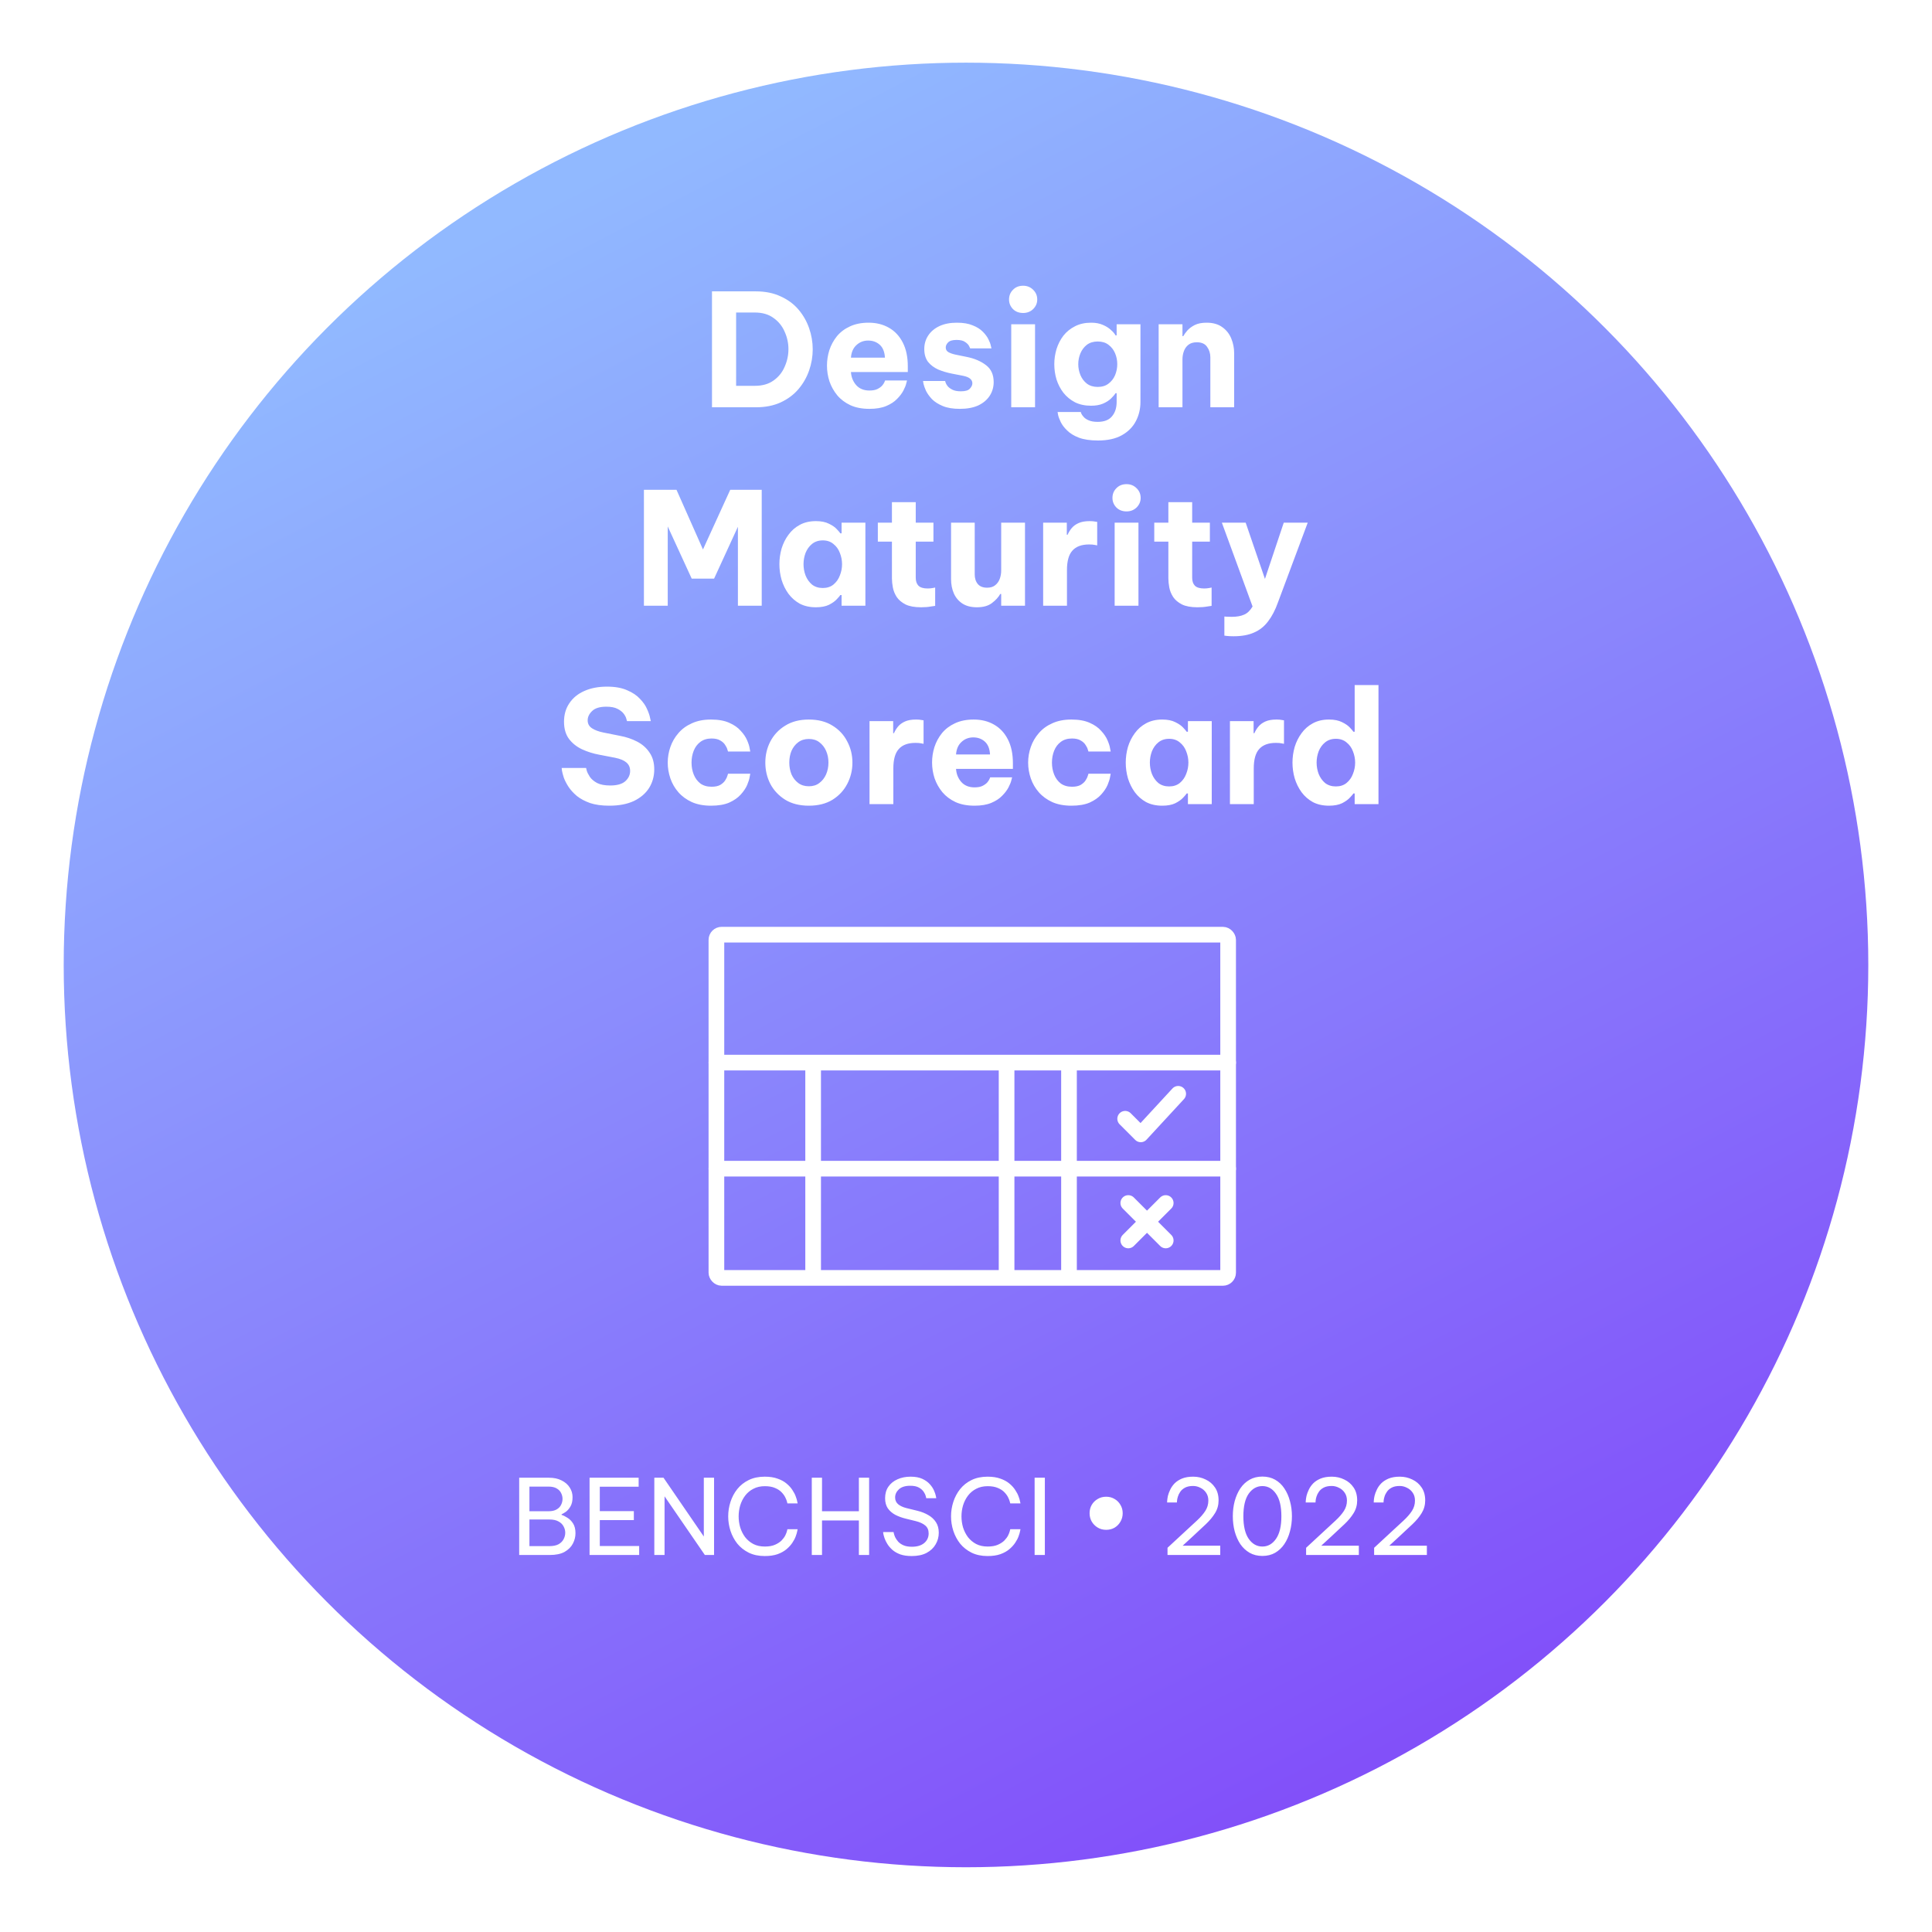 <svg width="370" height="370" viewBox="0 0 370 370" fill="none" xmlns="http://www.w3.org/2000/svg">
<g filter="url(#filter0_d_624_10259)">
<circle cx="185" cy="179.8" r="172.8" fill="url(#paint0_linear_624_10259)"/>
</g>
<path d="M136.355 78V55.8H144.755C146.555 55.8 148.135 56.12 149.495 56.76C150.875 57.38 152.015 58.22 152.915 59.28C153.815 60.34 154.495 61.53 154.955 62.85C155.415 64.17 155.645 65.52 155.645 66.9C155.645 68.28 155.415 69.63 154.955 70.95C154.495 72.27 153.815 73.46 152.915 74.52C152.015 75.58 150.875 76.43 149.495 77.07C148.135 77.69 146.555 78 144.755 78H136.355ZM144.545 59.85H140.975V73.89H144.545C146.005 73.89 147.205 73.55 148.145 72.87C149.105 72.19 149.815 71.31 150.275 70.23C150.755 69.15 150.995 68.03 150.995 66.87C150.995 65.71 150.755 64.6 150.275 63.54C149.815 62.46 149.105 61.58 148.145 60.9C147.205 60.2 146.005 59.85 144.545 59.85ZM166.505 78.3C165.105 78.3 163.895 78.07 162.875 77.61C161.855 77.13 161.015 76.5 160.355 75.72C159.695 74.92 159.195 74.03 158.855 73.05C158.535 72.07 158.375 71.06 158.375 70.02C158.375 69.02 158.525 68.04 158.825 67.08C159.145 66.1 159.625 65.21 160.265 64.41C160.925 63.61 161.755 62.98 162.755 62.52C163.775 62.04 164.975 61.8 166.355 61.8C167.815 61.8 169.105 62.12 170.225 62.76C171.365 63.4 172.255 64.35 172.895 65.61C173.535 66.85 173.855 68.36 173.855 70.14V71.25H162.965C163.025 72.21 163.355 73.04 163.955 73.74C164.575 74.44 165.425 74.79 166.505 74.79C167.125 74.79 167.625 74.7 168.005 74.52C168.405 74.32 168.715 74.1 168.935 73.86C169.155 73.6 169.305 73.37 169.385 73.17C169.465 72.97 169.505 72.87 169.505 72.87H173.705C173.705 72.87 173.655 73.06 173.555 73.44C173.475 73.8 173.295 74.25 173.015 74.79C172.735 75.33 172.325 75.87 171.785 76.41C171.265 76.95 170.575 77.4 169.715 77.76C168.855 78.12 167.785 78.3 166.505 78.3ZM162.965 68.49H169.475C169.415 67.39 169.085 66.57 168.485 66.03C167.885 65.49 167.145 65.22 166.265 65.22C165.385 65.22 164.635 65.51 164.015 66.09C163.395 66.65 163.045 67.45 162.965 68.49ZM183.82 78.3C182.5 78.3 181.41 78.12 180.55 77.76C179.69 77.4 179 76.96 178.48 76.44C177.98 75.9 177.6 75.37 177.34 74.85C177.1 74.31 176.94 73.86 176.86 73.5C176.8 73.14 176.77 72.96 176.77 72.96H181C181 72.96 181.03 73.06 181.09 73.26C181.15 73.46 181.28 73.69 181.48 73.95C181.7 74.21 182.01 74.44 182.41 74.64C182.81 74.84 183.35 74.94 184.03 74.94C184.87 74.94 185.44 74.77 185.74 74.43C186.06 74.09 186.22 73.75 186.22 73.41C186.22 72.69 185.63 72.21 184.45 71.97L182.29 71.55C181.37 71.37 180.5 71.11 179.68 70.77C178.88 70.41 178.23 69.92 177.73 69.3C177.25 68.66 177.01 67.84 177.01 66.84C177.01 65.88 177.26 65.02 177.76 64.26C178.26 63.5 178.97 62.9 179.89 62.46C180.83 62.02 181.95 61.8 183.25 61.8C184.47 61.8 185.48 61.97 186.28 62.31C187.1 62.63 187.75 63.04 188.23 63.54C188.71 64.02 189.07 64.51 189.31 65.01C189.55 65.49 189.7 65.9 189.76 66.24C189.84 66.56 189.88 66.72 189.88 66.72H185.8C185.8 66.72 185.74 66.59 185.62 66.33C185.5 66.05 185.25 65.78 184.87 65.52C184.51 65.24 183.95 65.1 183.19 65.1C182.41 65.1 181.87 65.26 181.57 65.58C181.27 65.88 181.12 66.2 181.12 66.54C181.12 66.94 181.29 67.24 181.63 67.44C181.99 67.64 182.45 67.8 183.01 67.92L185.08 68.34C186.6 68.64 187.85 69.17 188.83 69.93C189.81 70.67 190.3 71.75 190.3 73.17C190.3 74.13 190.05 75 189.55 75.78C189.05 76.56 188.32 77.18 187.36 77.64C186.4 78.08 185.22 78.3 183.82 78.3ZM195.943 59.94C195.143 59.94 194.493 59.69 193.993 59.19C193.493 58.67 193.243 58.06 193.243 57.36C193.243 56.62 193.493 56 193.993 55.5C194.493 54.98 195.143 54.72 195.943 54.72C196.703 54.72 197.343 54.98 197.863 55.5C198.383 56 198.643 56.62 198.643 57.36C198.643 58.06 198.383 58.67 197.863 59.19C197.343 59.69 196.703 59.94 195.943 59.94ZM193.663 78V62.1H198.223V78H193.663ZM210.28 84.36C208.8 84.36 207.58 84.18 206.62 83.82C205.68 83.46 204.93 83 204.37 82.44C203.81 81.9 203.4 81.36 203.14 80.82C202.88 80.28 202.71 79.82 202.63 79.44C202.57 79.08 202.54 78.9 202.54 78.9H206.98C206.98 78.9 207.01 78.99 207.07 79.17C207.15 79.37 207.3 79.59 207.52 79.83C207.74 80.09 208.06 80.31 208.48 80.49C208.92 80.69 209.5 80.79 210.22 80.79C211.46 80.79 212.37 80.44 212.95 79.74C213.55 79.04 213.85 78.12 213.85 76.98V75.3H213.64C213.44 75.62 213.14 75.97 212.74 76.35C212.34 76.73 211.83 77.05 211.21 77.31C210.59 77.57 209.84 77.7 208.96 77.7C207.78 77.7 206.75 77.48 205.87 77.04C204.99 76.58 204.25 75.97 203.65 75.21C203.07 74.45 202.63 73.6 202.33 72.66C202.05 71.72 201.91 70.75 201.91 69.75C201.91 68.77 202.05 67.81 202.33 66.87C202.63 65.91 203.07 65.05 203.65 64.29C204.25 63.53 204.99 62.93 205.87 62.49C206.75 62.03 207.78 61.8 208.96 61.8C209.84 61.8 210.59 61.94 211.21 62.22C211.83 62.48 212.34 62.8 212.74 63.18C213.16 63.54 213.46 63.89 213.64 64.23H213.85V62.1H218.41V76.98C218.41 78.3 218.12 79.52 217.54 80.64C216.96 81.76 216.07 82.66 214.87 83.34C213.67 84.02 212.14 84.36 210.28 84.36ZM210.22 74.1C211.06 74.1 211.75 73.89 212.29 73.47C212.85 73.05 213.27 72.51 213.55 71.85C213.83 71.17 213.97 70.47 213.97 69.75C213.97 69.01 213.83 68.31 213.55 67.65C213.27 66.99 212.85 66.45 212.29 66.03C211.75 65.61 211.06 65.4 210.22 65.4C209.4 65.4 208.71 65.61 208.15 66.03C207.61 66.45 207.2 66.99 206.92 67.65C206.64 68.31 206.5 69.01 206.5 69.75C206.5 70.47 206.64 71.17 206.92 71.85C207.2 72.51 207.61 73.05 208.15 73.47C208.71 73.89 209.4 74.1 210.22 74.1ZM221.895 78V62.1H226.455V64.38H226.605C226.785 64.06 227.045 63.7 227.385 63.3C227.745 62.9 228.215 62.55 228.795 62.25C229.395 61.95 230.155 61.8 231.075 61.8C232.315 61.8 233.325 62.09 234.105 62.67C234.885 63.23 235.455 63.96 235.815 64.86C236.175 65.74 236.355 66.67 236.355 67.65V78H231.795V68.43C231.795 67.67 231.585 67 231.165 66.42C230.765 65.84 230.115 65.55 229.215 65.55C228.535 65.55 227.995 65.71 227.595 66.03C227.195 66.35 226.905 66.76 226.725 67.26C226.545 67.76 226.455 68.29 226.455 68.85V78H221.895ZM123.318 116V93.8H129.558L134.628 105.23L139.848 93.8H145.878V116H141.318V100.88L136.758 110.81H132.468L127.878 100.82V116H123.318ZM156.253 99.8C157.273 99.8 158.113 99.97 158.773 100.31C159.433 100.63 159.933 100.98 160.273 101.36C160.633 101.74 160.853 102 160.933 102.14H161.173V100.1H165.733V116H161.173V113.96H160.933C160.853 114.1 160.633 114.36 160.273 114.74C159.933 115.12 159.433 115.48 158.773 115.82C158.113 116.14 157.273 116.3 156.253 116.3C155.073 116.3 154.043 116.07 153.163 115.61C152.303 115.13 151.583 114.5 151.003 113.72C150.423 112.92 149.983 112.03 149.683 111.05C149.403 110.07 149.263 109.07 149.263 108.05C149.263 107.03 149.403 106.03 149.683 105.05C149.983 104.07 150.423 103.19 151.003 102.41C151.583 101.61 152.303 100.98 153.163 100.52C154.043 100.04 155.073 99.8 156.253 99.8ZM157.573 103.49C156.753 103.49 156.063 103.72 155.503 104.18C154.963 104.62 154.553 105.19 154.273 105.89C154.013 106.59 153.883 107.31 153.883 108.05C153.883 108.79 154.013 109.51 154.273 110.21C154.553 110.91 154.963 111.49 155.503 111.95C156.063 112.39 156.753 112.61 157.573 112.61C158.393 112.61 159.073 112.39 159.613 111.95C160.173 111.49 160.583 110.91 160.843 110.21C161.123 109.51 161.263 108.79 161.263 108.05C161.263 107.31 161.123 106.59 160.843 105.89C160.583 105.19 160.173 104.62 159.613 104.18C159.073 103.72 158.393 103.49 157.573 103.49ZM176.395 116.3C175.155 116.3 174.165 116.12 173.425 115.76C172.685 115.38 172.125 114.91 171.745 114.35C171.365 113.77 171.115 113.16 170.995 112.52C170.875 111.88 170.815 111.29 170.815 110.75V103.73H168.115V100.1H170.815V96.17H175.375V100.1H178.765V103.73H175.375V110.63C175.375 111.29 175.545 111.8 175.885 112.16C176.245 112.52 176.835 112.7 177.655 112.7C178.015 112.7 178.345 112.67 178.645 112.61C178.945 112.55 179.095 112.52 179.095 112.52V116.03C179.095 116.03 178.825 116.07 178.285 116.15C177.745 116.25 177.115 116.3 176.395 116.3ZM187.089 116.3C185.969 116.3 185.039 116.06 184.299 115.58C183.579 115.1 183.039 114.46 182.679 113.66C182.319 112.84 182.139 111.92 182.139 110.9V100.1H186.669V110C186.669 110.76 186.869 111.38 187.269 111.86C187.669 112.32 188.259 112.55 189.039 112.55C189.699 112.55 190.219 112.39 190.599 112.07C190.999 111.75 191.289 111.34 191.469 110.84C191.649 110.34 191.739 109.81 191.739 109.25V100.1H196.299V116H191.739V113.75H191.559C191.219 114.37 190.689 114.95 189.969 115.49C189.269 116.03 188.309 116.3 187.089 116.3ZM199.776 116V100.1H204.306V102.41H204.456C204.636 101.99 204.886 101.58 205.206 101.18C205.526 100.78 205.966 100.45 206.526 100.19C207.086 99.93 207.806 99.8 208.686 99.8C209.126 99.8 209.476 99.83 209.736 99.89C209.996 99.93 210.126 99.95 210.126 99.95V104.45C210.126 104.45 209.976 104.42 209.676 104.36C209.396 104.3 209.026 104.27 208.566 104.27C207.146 104.27 206.086 104.66 205.386 105.44C204.686 106.2 204.336 107.45 204.336 109.19V116H199.776ZM215.748 97.94C214.948 97.94 214.298 97.69 213.798 97.19C213.298 96.67 213.048 96.06 213.048 95.36C213.048 94.62 213.298 94 213.798 93.5C214.298 92.98 214.948 92.72 215.748 92.72C216.508 92.72 217.148 92.98 217.668 93.5C218.188 94 218.448 94.62 218.448 95.36C218.448 96.06 218.188 96.67 217.668 97.19C217.148 97.69 216.508 97.94 215.748 97.94ZM213.468 116V100.1H218.028V116H213.468ZM229.335 116.3C228.095 116.3 227.105 116.12 226.365 115.76C225.625 115.38 225.065 114.91 224.685 114.35C224.305 113.77 224.055 113.16 223.935 112.52C223.815 111.88 223.755 111.29 223.755 110.75V103.73H221.055V100.1H223.755V96.17H228.315V100.1H231.705V103.73H228.315V110.63C228.315 111.29 228.485 111.8 228.825 112.16C229.185 112.52 229.775 112.7 230.595 112.7C230.955 112.7 231.285 112.67 231.585 112.61C231.885 112.55 232.035 112.52 232.035 112.52V116.03C232.035 116.03 231.765 116.07 231.225 116.15C230.685 116.25 230.055 116.3 229.335 116.3ZM236.252 121.85C235.712 121.85 235.282 121.83 234.962 121.79C234.642 121.75 234.482 121.73 234.482 121.73V118.07C234.482 118.07 234.612 118.08 234.872 118.1C235.152 118.12 235.492 118.13 235.892 118.13C236.852 118.13 237.642 117.99 238.262 117.71C238.882 117.45 239.422 116.93 239.882 116.15L234.002 100.1H238.562L242.252 110.87L245.852 100.1H250.442L244.742 115.37C244.222 116.83 243.592 118.04 242.852 119C242.132 119.96 241.242 120.67 240.182 121.13C239.122 121.61 237.812 121.85 236.252 121.85ZM116.686 154.3C115.246 154.3 114.016 154.13 112.996 153.79C111.996 153.43 111.156 152.98 110.476 152.44C109.816 151.88 109.286 151.3 108.886 150.7C108.486 150.08 108.186 149.5 107.986 148.96C107.806 148.4 107.686 147.95 107.626 147.61C107.586 147.25 107.566 147.07 107.566 147.07H112.246C112.246 147.07 112.286 147.24 112.366 147.58C112.466 147.92 112.666 148.32 112.966 148.78C113.266 149.22 113.726 149.61 114.346 149.95C114.966 150.27 115.806 150.43 116.866 150.43C118.166 150.43 119.126 150.16 119.746 149.62C120.366 149.06 120.676 148.4 120.676 147.64C120.676 146.96 120.436 146.42 119.956 146.02C119.496 145.62 118.776 145.32 117.796 145.12L114.826 144.55C113.626 144.33 112.506 143.98 111.466 143.5C110.446 143.02 109.616 142.36 108.976 141.52C108.336 140.66 108.016 139.56 108.016 138.22C108.016 136.86 108.356 135.68 109.036 134.68C109.716 133.66 110.666 132.88 111.886 132.34C113.126 131.78 114.576 131.5 116.236 131.5C117.796 131.5 119.086 131.73 120.106 132.19C121.146 132.63 121.966 133.18 122.566 133.84C123.186 134.48 123.636 135.13 123.916 135.79C124.216 136.45 124.406 137 124.486 137.44C124.586 137.88 124.636 138.1 124.636 138.1H120.076C120.076 138.1 120.036 137.96 119.956 137.68C119.896 137.4 119.736 137.08 119.476 136.72C119.216 136.36 118.816 136.04 118.276 135.76C117.756 135.48 117.036 135.34 116.116 135.34C114.856 135.34 113.946 135.62 113.386 136.18C112.826 136.72 112.546 137.31 112.546 137.95C112.546 138.61 112.826 139.12 113.386 139.48C113.946 139.84 114.676 140.11 115.576 140.29L118.726 140.92C119.926 141.14 121.026 141.51 122.026 142.03C123.026 142.55 123.816 143.25 124.396 144.13C124.996 144.99 125.296 146.06 125.296 147.34C125.296 148.66 124.966 149.85 124.306 150.91C123.646 151.95 122.676 152.78 121.396 153.4C120.116 154 118.546 154.3 116.686 154.3ZM136.157 154.3C134.757 154.3 133.537 154.07 132.497 153.61C131.457 153.13 130.597 152.5 129.917 151.72C129.237 150.94 128.727 150.06 128.387 149.08C128.047 148.08 127.877 147.07 127.877 146.05C127.877 145.03 128.047 144.03 128.387 143.05C128.727 142.07 129.237 141.19 129.917 140.41C130.597 139.61 131.457 138.98 132.497 138.52C133.537 138.04 134.757 137.8 136.157 137.8C137.577 137.8 138.747 138.01 139.667 138.43C140.587 138.83 141.317 139.34 141.857 139.96C142.417 140.56 142.827 141.17 143.087 141.79C143.347 142.39 143.507 142.9 143.567 143.32C143.647 143.72 143.687 143.92 143.687 143.92H139.427C139.427 143.92 139.387 143.8 139.307 143.56C139.247 143.3 139.107 143.01 138.887 142.69C138.687 142.35 138.377 142.06 137.957 141.82C137.537 141.56 136.977 141.43 136.277 141.43C135.417 141.43 134.697 141.65 134.117 142.09C133.557 142.51 133.137 143.07 132.857 143.77C132.577 144.47 132.437 145.23 132.437 146.05C132.437 146.87 132.577 147.63 132.857 148.33C133.137 149.03 133.557 149.6 134.117 150.04C134.697 150.46 135.417 150.67 136.277 150.67C136.977 150.67 137.537 150.55 137.957 150.31C138.377 150.05 138.687 149.76 138.887 149.44C139.107 149.1 139.247 148.81 139.307 148.57C139.387 148.31 139.427 148.18 139.427 148.18H143.687C143.687 148.18 143.647 148.39 143.567 148.81C143.507 149.21 143.347 149.72 143.087 150.34C142.827 150.94 142.417 151.55 141.857 152.17C141.317 152.77 140.587 153.28 139.667 153.7C138.747 154.1 137.577 154.3 136.157 154.3ZM154.908 154.3C153.128 154.3 151.618 153.92 150.378 153.16C149.138 152.38 148.188 151.37 147.528 150.13C146.888 148.87 146.568 147.51 146.568 146.05C146.568 144.59 146.888 143.24 147.528 142C148.188 140.74 149.138 139.73 150.378 138.97C151.618 138.19 153.128 137.8 154.908 137.8C156.688 137.8 158.198 138.19 159.438 138.97C160.678 139.73 161.618 140.74 162.258 142C162.918 143.24 163.248 144.59 163.248 146.05C163.248 147.51 162.918 148.87 162.258 150.13C161.618 151.37 160.678 152.38 159.438 153.16C158.198 153.92 156.688 154.3 154.908 154.3ZM154.908 150.58C155.708 150.58 156.378 150.37 156.918 149.95C157.478 149.53 157.908 148.98 158.208 148.3C158.508 147.6 158.658 146.85 158.658 146.05C158.658 145.23 158.508 144.48 158.208 143.8C157.908 143.12 157.478 142.57 156.918 142.15C156.378 141.73 155.708 141.52 154.908 141.52C154.108 141.52 153.428 141.73 152.868 142.15C152.308 142.57 151.878 143.12 151.578 143.8C151.298 144.48 151.158 145.23 151.158 146.05C151.158 146.85 151.298 147.6 151.578 148.3C151.878 148.98 152.308 149.53 152.868 149.95C153.428 150.37 154.108 150.58 154.908 150.58ZM166.524 154V138.1H171.054V140.41H171.204C171.384 139.99 171.634 139.58 171.954 139.18C172.274 138.78 172.714 138.45 173.274 138.19C173.834 137.93 174.554 137.8 175.434 137.8C175.874 137.8 176.224 137.83 176.484 137.89C176.744 137.93 176.874 137.95 176.874 137.95V142.45C176.874 142.45 176.724 142.42 176.424 142.36C176.144 142.3 175.774 142.27 175.314 142.27C173.894 142.27 172.834 142.66 172.134 143.44C171.434 144.2 171.084 145.45 171.084 147.19V154H166.524ZM186.632 154.3C185.232 154.3 184.022 154.07 183.002 153.61C181.982 153.13 181.142 152.5 180.482 151.72C179.822 150.92 179.322 150.03 178.982 149.05C178.662 148.07 178.502 147.06 178.502 146.02C178.502 145.02 178.652 144.04 178.952 143.08C179.272 142.1 179.752 141.21 180.392 140.41C181.052 139.61 181.882 138.98 182.882 138.52C183.902 138.04 185.102 137.8 186.482 137.8C187.942 137.8 189.232 138.12 190.352 138.76C191.492 139.4 192.382 140.35 193.022 141.61C193.662 142.85 193.982 144.36 193.982 146.14V147.25H183.092C183.152 148.21 183.482 149.04 184.082 149.74C184.702 150.44 185.552 150.79 186.632 150.79C187.252 150.79 187.752 150.7 188.132 150.52C188.532 150.32 188.842 150.1 189.062 149.86C189.282 149.6 189.432 149.37 189.512 149.17C189.592 148.97 189.632 148.87 189.632 148.87H193.832C193.832 148.87 193.782 149.06 193.682 149.44C193.602 149.8 193.422 150.25 193.142 150.79C192.862 151.33 192.452 151.87 191.912 152.41C191.392 152.95 190.702 153.4 189.842 153.76C188.982 154.12 187.912 154.3 186.632 154.3ZM183.092 144.49H189.602C189.542 143.39 189.212 142.57 188.612 142.03C188.012 141.49 187.272 141.22 186.392 141.22C185.512 141.22 184.762 141.51 184.142 142.09C183.522 142.65 183.172 143.45 183.092 144.49ZM205.18 154.3C203.78 154.3 202.56 154.07 201.52 153.61C200.48 153.13 199.62 152.5 198.94 151.72C198.26 150.94 197.75 150.06 197.41 149.08C197.07 148.08 196.9 147.07 196.9 146.05C196.9 145.03 197.07 144.03 197.41 143.05C197.75 142.07 198.26 141.19 198.94 140.41C199.62 139.61 200.48 138.98 201.52 138.52C202.56 138.04 203.78 137.8 205.18 137.8C206.6 137.8 207.77 138.01 208.69 138.43C209.61 138.83 210.34 139.34 210.88 139.96C211.44 140.56 211.85 141.17 212.11 141.79C212.37 142.39 212.53 142.9 212.59 143.32C212.67 143.72 212.71 143.92 212.71 143.92H208.45C208.45 143.92 208.41 143.8 208.33 143.56C208.27 143.3 208.13 143.01 207.91 142.69C207.71 142.35 207.4 142.06 206.98 141.82C206.56 141.56 206 141.43 205.3 141.43C204.44 141.43 203.72 141.65 203.14 142.09C202.58 142.51 202.16 143.07 201.88 143.77C201.6 144.47 201.46 145.23 201.46 146.05C201.46 146.87 201.6 147.63 201.88 148.33C202.16 149.03 202.58 149.6 203.14 150.04C203.72 150.46 204.44 150.67 205.3 150.67C206 150.67 206.56 150.55 206.98 150.31C207.4 150.05 207.71 149.76 207.91 149.44C208.13 149.1 208.27 148.81 208.33 148.57C208.41 148.31 208.45 148.18 208.45 148.18H212.71C212.71 148.18 212.67 148.39 212.59 148.81C212.53 149.21 212.37 149.72 212.11 150.34C211.85 150.94 211.44 151.55 210.88 152.17C210.34 152.77 209.61 153.28 208.69 153.7C207.77 154.1 206.6 154.3 205.18 154.3ZM222.582 137.8C223.602 137.8 224.442 137.97 225.102 138.31C225.762 138.63 226.262 138.98 226.602 139.36C226.962 139.74 227.182 140 227.262 140.14H227.502V138.1H232.062V154H227.502V151.96H227.262C227.182 152.1 226.962 152.36 226.602 152.74C226.262 153.12 225.762 153.48 225.102 153.82C224.442 154.14 223.602 154.3 222.582 154.3C221.402 154.3 220.372 154.07 219.492 153.61C218.632 153.13 217.912 152.5 217.332 151.72C216.752 150.92 216.312 150.03 216.012 149.05C215.732 148.07 215.592 147.07 215.592 146.05C215.592 145.03 215.732 144.03 216.012 143.05C216.312 142.07 216.752 141.19 217.332 140.41C217.912 139.61 218.632 138.98 219.492 138.52C220.372 138.04 221.402 137.8 222.582 137.8ZM223.902 141.49C223.082 141.49 222.392 141.72 221.832 142.18C221.292 142.62 220.882 143.19 220.602 143.89C220.342 144.59 220.212 145.31 220.212 146.05C220.212 146.79 220.342 147.51 220.602 148.21C220.882 148.91 221.292 149.49 221.832 149.95C222.392 150.39 223.082 150.61 223.902 150.61C224.722 150.61 225.402 150.39 225.942 149.95C226.502 149.49 226.912 148.91 227.172 148.21C227.452 147.51 227.592 146.79 227.592 146.05C227.592 145.31 227.452 144.59 227.172 143.89C226.912 143.19 226.502 142.62 225.942 142.18C225.402 141.72 224.722 141.49 223.902 141.49ZM235.548 154V138.1H240.078V140.41H240.228C240.408 139.99 240.658 139.58 240.978 139.18C241.298 138.78 241.738 138.45 242.298 138.19C242.858 137.93 243.578 137.8 244.458 137.8C244.898 137.8 245.248 137.83 245.508 137.89C245.768 137.93 245.898 137.95 245.898 137.95V142.45C245.898 142.45 245.748 142.42 245.448 142.36C245.168 142.3 244.798 142.27 244.338 142.27C242.918 142.27 241.858 142.66 241.158 143.44C240.458 144.2 240.108 145.45 240.108 147.19V154H235.548ZM254.515 154.3C253.335 154.3 252.305 154.07 251.425 153.61C250.565 153.13 249.845 152.5 249.265 151.72C248.685 150.92 248.245 150.03 247.945 149.05C247.665 148.07 247.525 147.07 247.525 146.05C247.525 145.03 247.665 144.03 247.945 143.05C248.245 142.07 248.685 141.19 249.265 140.41C249.845 139.61 250.565 138.98 251.425 138.52C252.305 138.04 253.335 137.8 254.515 137.8C255.535 137.8 256.375 137.97 257.035 138.31C257.695 138.63 258.195 138.98 258.535 139.36C258.895 139.74 259.115 140 259.195 140.14H259.435V131.2H263.995V154H259.435V151.96H259.195C259.115 152.1 258.895 152.36 258.535 152.74C258.195 153.12 257.695 153.48 257.035 153.82C256.375 154.14 255.535 154.3 254.515 154.3ZM255.835 150.61C256.655 150.61 257.335 150.39 257.875 149.95C258.435 149.49 258.845 148.91 259.105 148.21C259.385 147.51 259.525 146.79 259.525 146.05C259.525 145.31 259.385 144.59 259.105 143.89C258.845 143.19 258.435 142.62 257.875 142.18C257.335 141.72 256.655 141.49 255.835 141.49C255.015 141.49 254.325 141.72 253.765 142.18C253.225 142.62 252.815 143.19 252.535 143.89C252.275 144.59 252.145 145.31 252.145 146.05C252.145 146.79 252.275 147.51 252.535 148.21C252.815 148.91 253.225 149.49 253.765 149.95C254.325 150.39 255.015 150.61 255.835 150.61Z" fill="white"/>
<path d="M99.431 297.8V283H105.131C106.078 283 106.884 283.173 107.551 283.52C108.231 283.853 108.751 284.307 109.111 284.88C109.471 285.44 109.651 286.053 109.651 286.72C109.651 287.453 109.518 288.047 109.251 288.5C108.984 288.953 108.684 289.3 108.351 289.54C108.018 289.767 107.751 289.92 107.551 290V290.12C107.871 290.213 108.238 290.393 108.651 290.66C109.078 290.913 109.444 291.28 109.751 291.76C110.058 292.24 110.211 292.867 110.211 293.64C110.211 294.32 110.044 294.98 109.711 295.62C109.378 296.26 108.851 296.787 108.131 297.2C107.411 297.6 106.458 297.8 105.271 297.8H99.431ZM105.051 284.7H101.391V289.42H105.051C105.691 289.42 106.204 289.307 106.591 289.08C106.991 288.853 107.278 288.56 107.451 288.2C107.638 287.827 107.731 287.447 107.731 287.06C107.731 286.66 107.638 286.28 107.451 285.92C107.278 285.56 106.991 285.267 106.591 285.04C106.204 284.813 105.691 284.7 105.051 284.7ZM105.211 291H101.391V296.1H105.211C105.944 296.1 106.531 295.98 106.971 295.74C107.411 295.487 107.731 295.167 107.931 294.78C108.144 294.38 108.251 293.967 108.251 293.54C108.251 293.113 108.144 292.707 107.931 292.32C107.731 291.933 107.411 291.62 106.971 291.38C106.531 291.127 105.944 291 105.211 291ZM112.908 297.8V283H122.308V284.72H114.868V289.4H121.388V291.12H114.868V296.08H122.408V297.8H112.908ZM125.31 297.8V283H127.07L134.79 294.26V283H136.75V297.8H134.99L127.27 286.56V297.8H125.31ZM146.458 298C145.298 298 144.278 297.787 143.398 297.36C142.518 296.92 141.785 296.34 141.198 295.62C140.625 294.887 140.192 294.073 139.898 293.18C139.605 292.273 139.458 291.347 139.458 290.4C139.458 289.453 139.605 288.527 139.898 287.62C140.192 286.713 140.625 285.9 141.198 285.18C141.785 284.447 142.518 283.867 143.398 283.44C144.278 283.013 145.298 282.8 146.458 282.8C147.418 282.8 148.238 282.927 148.918 283.18C149.612 283.42 150.185 283.733 150.638 284.12C151.105 284.507 151.478 284.92 151.758 285.36C152.052 285.8 152.265 286.213 152.398 286.6C152.545 286.987 152.638 287.307 152.678 287.56C152.732 287.8 152.758 287.92 152.758 287.92H150.798C150.798 287.92 150.772 287.813 150.718 287.6C150.665 287.373 150.558 287.1 150.398 286.78C150.238 286.447 149.998 286.113 149.678 285.78C149.358 285.447 148.938 285.173 148.418 284.96C147.898 284.733 147.252 284.62 146.478 284.62C145.638 284.62 144.905 284.787 144.278 285.12C143.652 285.44 143.125 285.88 142.698 286.44C142.285 286.987 141.972 287.607 141.758 288.3C141.558 288.98 141.458 289.68 141.458 290.4C141.458 291.12 141.558 291.827 141.758 292.52C141.972 293.2 142.285 293.82 142.698 294.38C143.125 294.927 143.652 295.367 144.278 295.7C144.905 296.02 145.638 296.18 146.478 296.18C147.252 296.18 147.898 296.067 148.418 295.84C148.938 295.613 149.358 295.34 149.678 295.02C149.998 294.687 150.238 294.36 150.398 294.04C150.558 293.707 150.665 293.427 150.718 293.2C150.772 292.973 150.798 292.86 150.798 292.86H152.758C152.758 292.86 152.732 292.987 152.678 293.24C152.638 293.48 152.545 293.8 152.398 294.2C152.265 294.587 152.052 295 151.758 295.44C151.478 295.867 151.105 296.28 150.638 296.68C150.185 297.067 149.612 297.387 148.918 297.64C148.238 297.88 147.418 298 146.458 298ZM155.466 297.8V283H157.426V289.42H164.486V283H166.446V297.8H164.486V291.18H157.426V297.8H155.466ZM174.606 298C173.753 298 173.019 297.893 172.406 297.68C171.806 297.453 171.306 297.167 170.906 296.82C170.506 296.46 170.186 296.087 169.946 295.7C169.706 295.313 169.526 294.947 169.406 294.6C169.286 294.24 169.206 293.953 169.166 293.74C169.139 293.513 169.126 293.4 169.126 293.4H171.126C171.126 293.4 171.146 293.493 171.186 293.68C171.226 293.867 171.306 294.1 171.426 294.38C171.559 294.66 171.753 294.947 172.006 295.24C172.259 295.52 172.599 295.753 173.026 295.94C173.453 296.127 173.993 296.22 174.646 296.22C175.633 296.22 176.413 295.987 176.986 295.52C177.559 295.04 177.846 294.42 177.846 293.66C177.846 293.007 177.626 292.5 177.186 292.14C176.759 291.78 176.146 291.5 175.346 291.3L173.386 290.82C172.693 290.647 172.046 290.407 171.446 290.1C170.859 289.78 170.386 289.367 170.026 288.86C169.679 288.34 169.506 287.693 169.506 286.92C169.506 286.053 169.719 285.313 170.146 284.7C170.573 284.087 171.153 283.62 171.886 283.3C172.619 282.967 173.453 282.8 174.386 282.8C175.293 282.8 176.046 282.94 176.646 283.22C177.246 283.5 177.726 283.847 178.086 284.26C178.446 284.66 178.713 285.067 178.886 285.48C179.059 285.88 179.173 286.22 179.226 286.5C179.279 286.78 179.306 286.92 179.306 286.92H177.386C177.386 286.92 177.359 286.8 177.306 286.56C177.253 286.32 177.126 286.047 176.926 285.74C176.726 285.42 176.419 285.14 176.006 284.9C175.593 284.66 175.033 284.54 174.326 284.54C173.366 284.54 172.639 284.767 172.146 285.22C171.666 285.673 171.426 286.193 171.426 286.78C171.426 287.313 171.619 287.747 172.006 288.08C172.393 288.4 172.926 288.647 173.606 288.82L175.726 289.34C176.486 289.527 177.173 289.8 177.786 290.16C178.399 290.507 178.886 290.96 179.246 291.52C179.606 292.067 179.786 292.74 179.786 293.54C179.786 294.34 179.586 295.08 179.186 295.76C178.799 296.44 178.219 296.987 177.446 297.4C176.686 297.8 175.739 298 174.606 298ZM189.134 298C187.974 298 186.954 297.787 186.074 297.36C185.194 296.92 184.461 296.34 183.874 295.62C183.301 294.887 182.868 294.073 182.574 293.18C182.281 292.273 182.134 291.347 182.134 290.4C182.134 289.453 182.281 288.527 182.574 287.62C182.868 286.713 183.301 285.9 183.874 285.18C184.461 284.447 185.194 283.867 186.074 283.44C186.954 283.013 187.974 282.8 189.134 282.8C190.094 282.8 190.914 282.927 191.594 283.18C192.288 283.42 192.861 283.733 193.314 284.12C193.781 284.507 194.154 284.92 194.434 285.36C194.728 285.8 194.941 286.213 195.074 286.6C195.221 286.987 195.314 287.307 195.354 287.56C195.408 287.8 195.434 287.92 195.434 287.92H193.474C193.474 287.92 193.448 287.813 193.394 287.6C193.341 287.373 193.234 287.1 193.074 286.78C192.914 286.447 192.674 286.113 192.354 285.78C192.034 285.447 191.614 285.173 191.094 284.96C190.574 284.733 189.928 284.62 189.154 284.62C188.314 284.62 187.581 284.787 186.954 285.12C186.328 285.44 185.801 285.88 185.374 286.44C184.961 286.987 184.648 287.607 184.434 288.3C184.234 288.98 184.134 289.68 184.134 290.4C184.134 291.12 184.234 291.827 184.434 292.52C184.648 293.2 184.961 293.82 185.374 294.38C185.801 294.927 186.328 295.367 186.954 295.7C187.581 296.02 188.314 296.18 189.154 296.18C189.928 296.18 190.574 296.067 191.094 295.84C191.614 295.613 192.034 295.34 192.354 295.02C192.674 294.687 192.914 294.36 193.074 294.04C193.234 293.707 193.341 293.427 193.394 293.2C193.448 292.973 193.474 292.86 193.474 292.86H195.434C195.434 292.86 195.408 292.987 195.354 293.24C195.314 293.48 195.221 293.8 195.074 294.2C194.941 294.587 194.728 295 194.434 295.44C194.154 295.867 193.781 296.28 193.314 296.68C192.861 297.067 192.288 297.387 191.594 297.64C190.914 297.88 190.094 298 189.134 298ZM198.142 297.8V283H200.102V297.8H198.142ZM211.848 292.98C211.234 292.98 210.688 292.833 210.208 292.54C209.728 292.247 209.348 291.86 209.068 291.38C208.801 290.9 208.668 290.373 208.668 289.8C208.668 289.213 208.801 288.687 209.068 288.22C209.348 287.74 209.728 287.36 210.208 287.08C210.688 286.787 211.234 286.64 211.848 286.64C212.448 286.64 212.988 286.787 213.468 287.08C213.948 287.36 214.321 287.74 214.588 288.22C214.868 288.687 215.008 289.213 215.008 289.8C215.008 290.387 214.868 290.92 214.588 291.4C214.321 291.88 213.948 292.267 213.468 292.56C212.988 292.84 212.448 292.98 211.848 292.98ZM223.592 297.8V296.42L226.832 293.42C227.738 292.58 228.532 291.847 229.212 291.22C229.905 290.58 230.445 289.96 230.832 289.36C231.218 288.76 231.412 288.1 231.412 287.38C231.412 286.78 231.265 286.273 230.972 285.86C230.692 285.447 230.325 285.133 229.872 284.92C229.432 284.693 228.972 284.58 228.492 284.58C227.865 284.58 227.352 284.687 226.952 284.9C226.552 285.113 226.245 285.38 226.032 285.7C225.818 286.007 225.665 286.32 225.572 286.64C225.478 286.947 225.425 287.207 225.412 287.42C225.398 287.633 225.392 287.74 225.392 287.74H223.512C223.512 287.74 223.518 287.62 223.532 287.38C223.545 287.14 223.592 286.833 223.672 286.46C223.765 286.087 223.912 285.693 224.112 285.28C224.312 284.853 224.592 284.453 224.952 284.08C225.325 283.707 225.798 283.4 226.372 283.16C226.958 282.92 227.672 282.8 228.512 282.8C229.365 282.8 230.158 282.98 230.892 283.34C231.638 283.687 232.238 284.2 232.692 284.88C233.145 285.547 233.372 286.367 233.372 287.34C233.372 288.233 233.145 289.047 232.692 289.78C232.252 290.5 231.665 291.207 230.932 291.9C230.198 292.593 229.398 293.34 228.532 294.14L226.492 296.02H233.692V297.8H223.592ZM241.759 297.98C240.839 297.98 240.026 297.78 239.319 297.38C238.612 296.967 238.019 296.413 237.539 295.72C237.072 295.013 236.712 294.2 236.459 293.28C236.219 292.36 236.099 291.393 236.099 290.38C236.099 289.353 236.219 288.387 236.459 287.48C236.712 286.56 237.072 285.747 237.539 285.04C238.019 284.333 238.612 283.78 239.319 283.38C240.026 282.98 240.839 282.78 241.759 282.78C242.679 282.78 243.492 282.98 244.199 283.38C244.906 283.78 245.492 284.333 245.959 285.04C246.439 285.747 246.799 286.56 247.039 287.48C247.292 288.387 247.419 289.353 247.419 290.38C247.419 291.393 247.292 292.36 247.039 293.28C246.799 294.2 246.439 295.013 245.959 295.72C245.492 296.413 244.906 296.967 244.199 297.38C243.492 297.78 242.679 297.98 241.759 297.98ZM241.759 296.18C242.812 296.18 243.679 295.693 244.359 294.72C245.052 293.733 245.399 292.287 245.399 290.38C245.399 288.473 245.052 287.033 244.359 286.06C243.679 285.087 242.812 284.6 241.759 284.6C240.706 284.6 239.832 285.087 239.139 286.06C238.459 287.033 238.119 288.473 238.119 290.38C238.119 292.273 238.459 293.713 239.139 294.7C239.832 295.687 240.706 296.18 241.759 296.18ZM250.135 297.8V296.42L253.375 293.42C254.281 292.58 255.075 291.847 255.755 291.22C256.448 290.58 256.988 289.96 257.375 289.36C257.761 288.76 257.955 288.1 257.955 287.38C257.955 286.78 257.808 286.273 257.515 285.86C257.235 285.447 256.868 285.133 256.415 284.92C255.975 284.693 255.515 284.58 255.035 284.58C254.408 284.58 253.895 284.687 253.495 284.9C253.095 285.113 252.788 285.38 252.575 285.7C252.361 286.007 252.208 286.32 252.115 286.64C252.021 286.947 251.968 287.207 251.955 287.42C251.941 287.633 251.935 287.74 251.935 287.74H250.055C250.055 287.74 250.061 287.62 250.075 287.38C250.088 287.14 250.135 286.833 250.215 286.46C250.308 286.087 250.455 285.693 250.655 285.28C250.855 284.853 251.135 284.453 251.495 284.08C251.868 283.707 252.341 283.4 252.915 283.16C253.501 282.92 254.215 282.8 255.055 282.8C255.908 282.8 256.701 282.98 257.435 283.34C258.181 283.687 258.781 284.2 259.235 284.88C259.688 285.547 259.915 286.367 259.915 287.34C259.915 288.233 259.688 289.047 259.235 289.78C258.795 290.5 258.208 291.207 257.475 291.9C256.741 292.593 255.941 293.34 255.075 294.14L253.035 296.02H260.235V297.8H250.135ZM263.162 297.8V296.42L266.402 293.42C267.309 292.58 268.102 291.847 268.782 291.22C269.475 290.58 270.015 289.96 270.402 289.36C270.789 288.76 270.982 288.1 270.982 287.38C270.982 286.78 270.835 286.273 270.542 285.86C270.262 285.447 269.895 285.133 269.442 284.92C269.002 284.693 268.542 284.58 268.062 284.58C267.435 284.58 266.922 284.687 266.522 284.9C266.122 285.113 265.815 285.38 265.602 285.7C265.389 286.007 265.235 286.32 265.142 286.64C265.049 286.947 264.995 287.207 264.982 287.42C264.969 287.633 264.962 287.74 264.962 287.74H263.082C263.082 287.74 263.089 287.62 263.102 287.38C263.115 287.14 263.162 286.833 263.242 286.46C263.335 286.087 263.482 285.693 263.682 285.28C263.882 284.853 264.162 284.453 264.522 284.08C264.895 283.707 265.369 283.4 265.942 283.16C266.529 282.92 267.242 282.8 268.082 282.8C268.935 282.8 269.729 282.98 270.462 283.34C271.209 283.687 271.809 284.2 272.262 284.88C272.715 285.547 272.942 286.367 272.942 287.34C272.942 288.233 272.715 289.047 272.262 289.78C271.822 290.5 271.235 291.207 270.502 291.9C269.769 292.593 268.969 293.34 268.102 294.14L266.062 296.02H273.262V297.8H263.162Z" fill="white"/>
<rect x="137.2" y="179" width="98" height="65.732" rx="1" stroke="white" stroke-width="3"/>
<path d="M215.481 214.256L218.469 217.244L225.639 209.476" stroke="white" stroke-width="3" stroke-linecap="round" stroke-linejoin="round"/>
<path d="M216.078 230.39L223.249 237.561" stroke="white" stroke-width="3" stroke-linecap="round" stroke-linejoin="round"/>
<path d="M223.249 230.39L216.078 237.561" stroke="white" stroke-width="3" stroke-linecap="round" stroke-linejoin="round"/>
<path d="M137.2 203.5H235.2" stroke="white" stroke-width="3" stroke-linecap="round" stroke-linejoin="round"/>
<path d="M155.725 243.537V204.098" stroke="white" stroke-width="3" stroke-linecap="round" stroke-linejoin="round"/>
<path d="M192.773 243.537V204.098" stroke="white" stroke-width="3" stroke-linecap="round" stroke-linejoin="round"/>
<path d="M204.725 243.537V204.098" stroke="white" stroke-width="3" stroke-linecap="round" stroke-linejoin="round"/>
<path d="M137.2 223.817H235.2" stroke="white" stroke-width="3" stroke-linecap="round" stroke-linejoin="round"/>
<defs>
<filter id="filter0_d_624_10259" x="0.2" y="0" width="369.6" height="369.6" filterUnits="userSpaceOnUse" color-interpolation-filters="sRGB">
<feFlood flood-opacity="0" result="BackgroundImageFix"/>
<feColorMatrix in="SourceAlpha" type="matrix" values="0 0 0 0 0 0 0 0 0 0 0 0 0 0 0 0 0 0 127 0" result="hardAlpha"/>
<feOffset dy="5"/>
<feGaussianBlur stdDeviation="6"/>
<feColorMatrix type="matrix" values="0 0 0 0 0.288 0 0 0 0 0.288 0 0 0 0 0.288 0 0 0 0.2 0"/>
<feBlend mode="normal" in2="BackgroundImageFix" result="effect1_dropShadow_624_10259"/>
<feBlend mode="normal" in="SourceGraphic" in2="effect1_dropShadow_624_10259" result="shape"/>
</filter>
<linearGradient id="paint0_linear_624_10259" x1="110.5" y1="30.5" x2="278.5" y2="353" gradientUnits="userSpaceOnUse">
<stop stop-color="#91B9FF"/>
<stop offset="1" stop-color="#8148F9"/>
</linearGradient>
</defs>
</svg>
